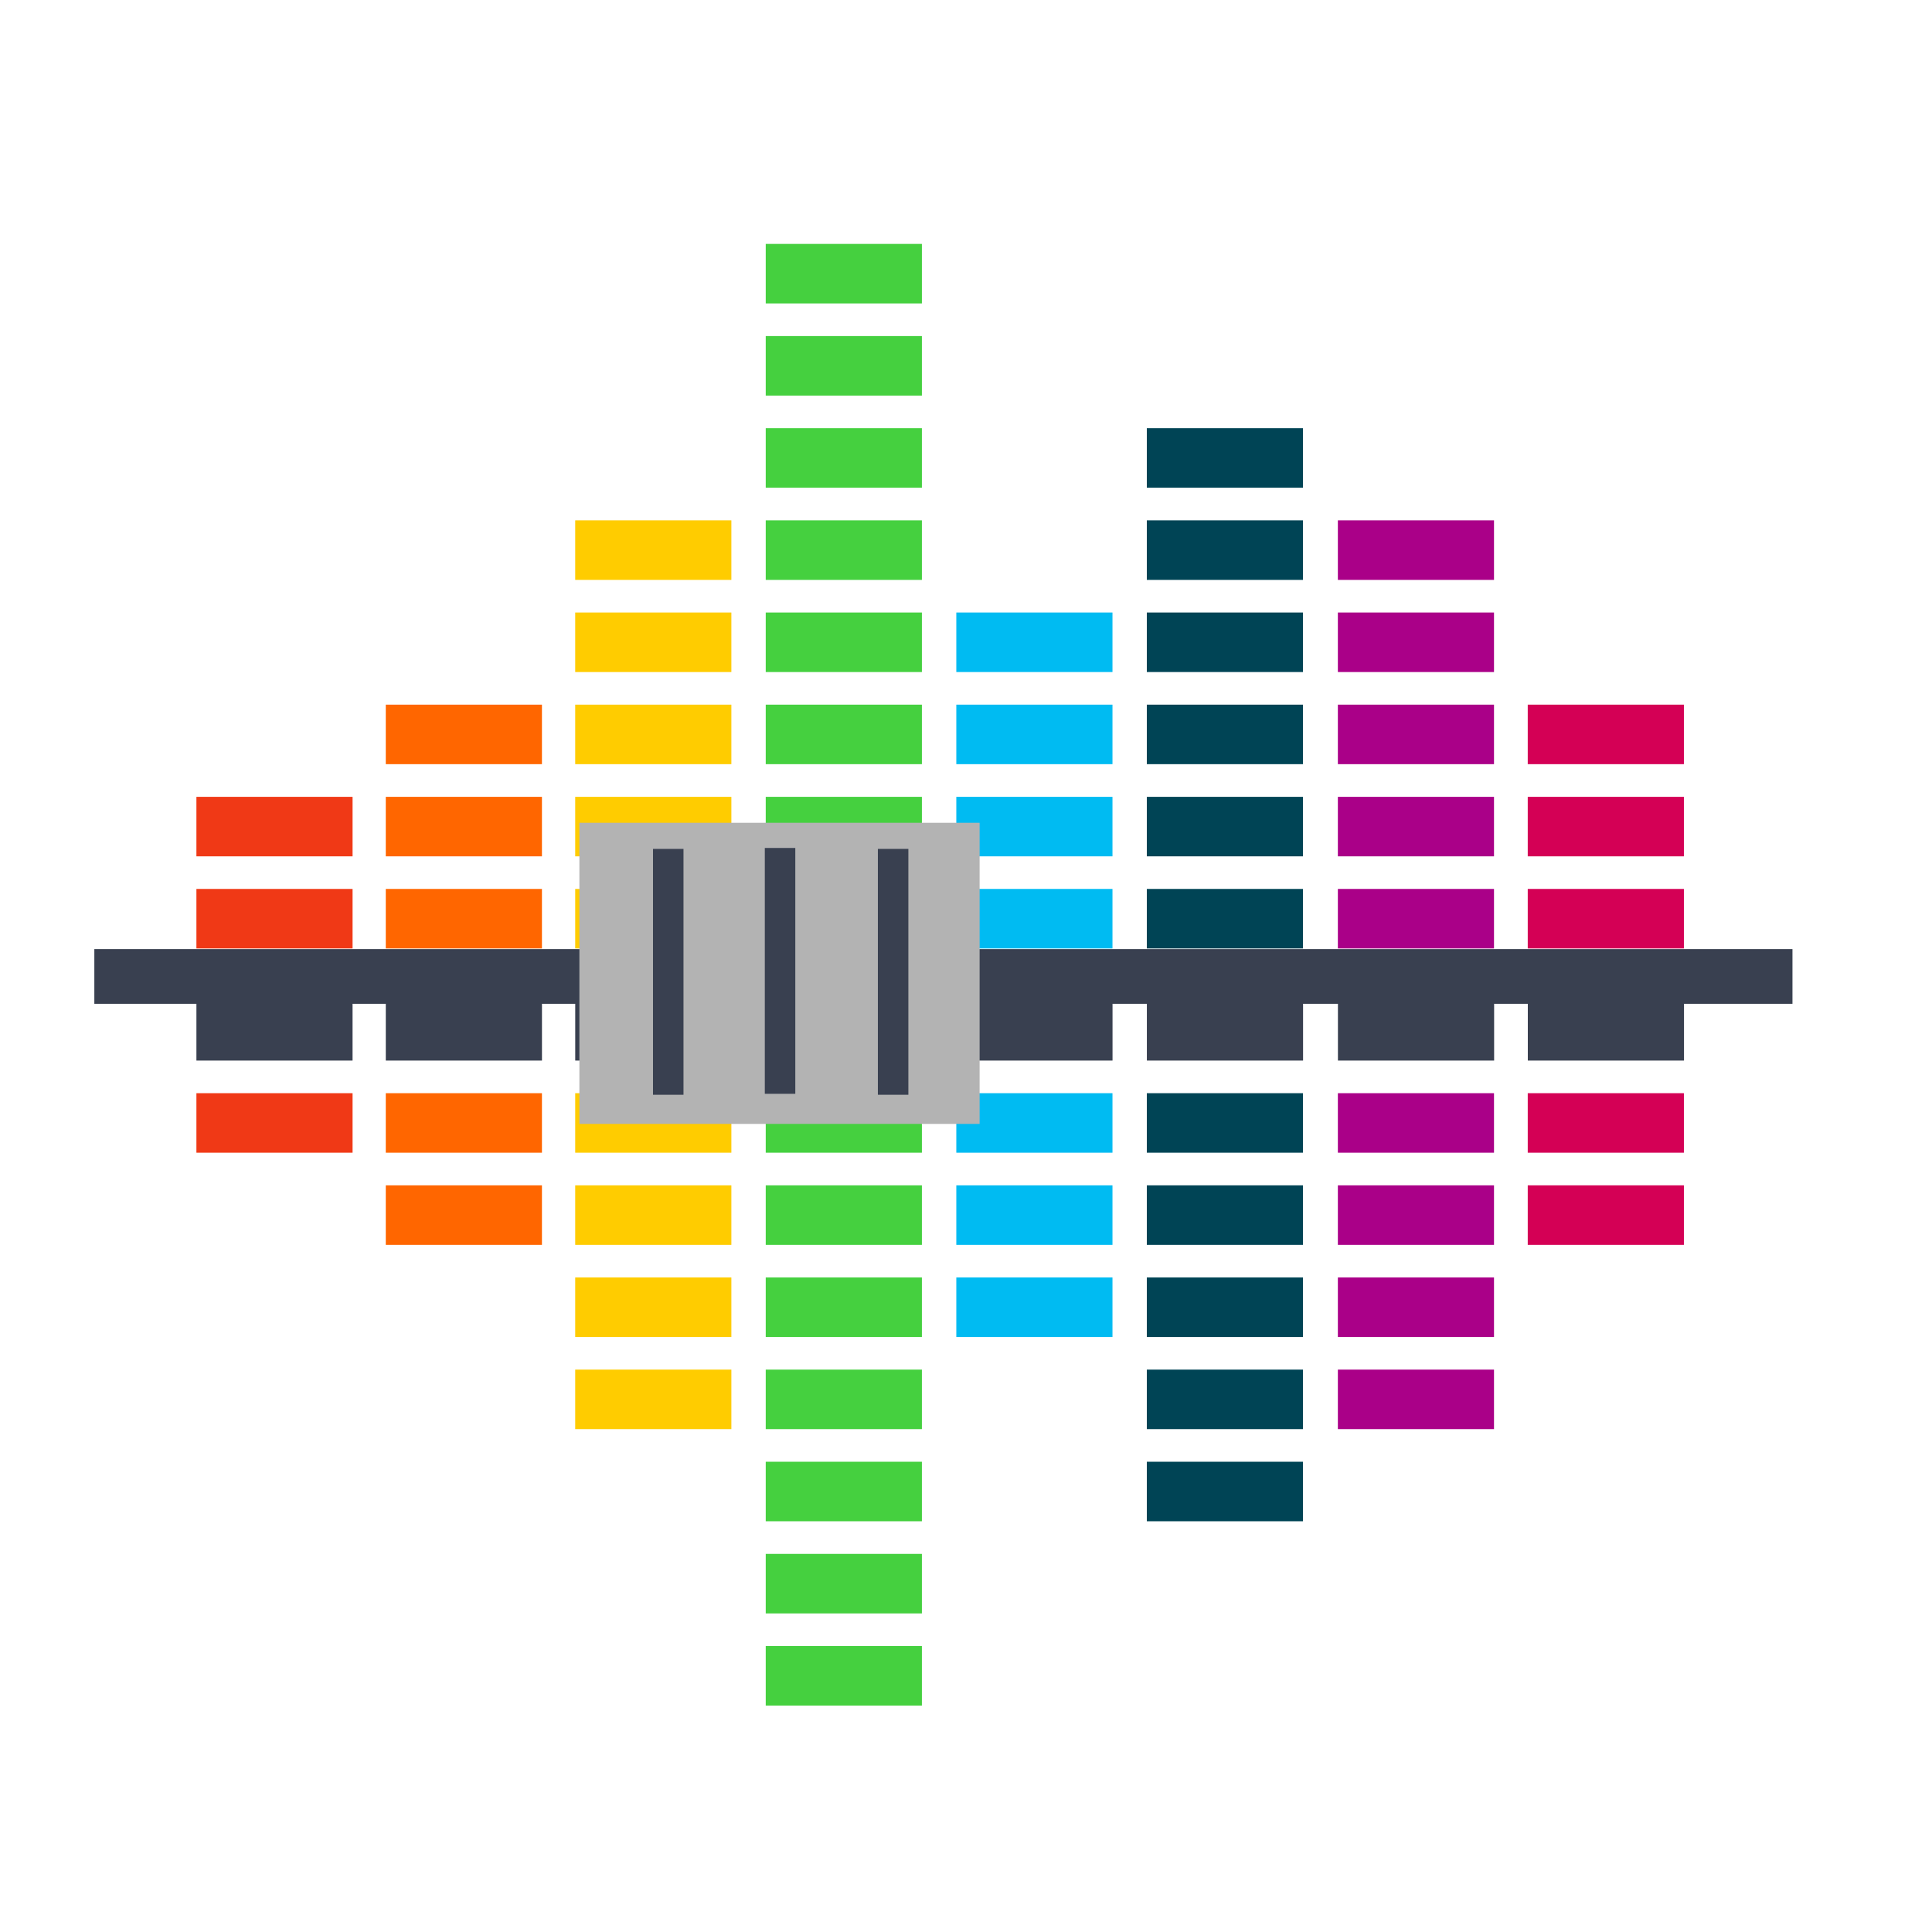 <?xml version="1.0" encoding="UTF-8" standalone="no"?>
<!-- Created with Inkscape (http://www.inkscape.org/) -->

<svg
   xmlns:dc="http://purl.org/dc/elements/1.1/"
   xmlns:cc="http://creativecommons.org/ns#"
   xmlns:rdf="http://www.w3.org/1999/02/22-rdf-syntax-ns#"
   xmlns:svg="http://www.w3.org/2000/svg"
   xmlns="http://www.w3.org/2000/svg"
   xmlns:sodipodi="http://sodipodi.sourceforge.net/DTD/sodipodi-0.dtd"
   xmlns:inkscape="http://www.inkscape.org/namespaces/inkscape"
   width="512"
   height="512"
   id="svg2"
   version="1.1"
   inkscape:version="0.91 r13725"
   sodipodi:docname="livemix.svg">
  <defs
     id="defs4" />
  <sodipodi:namedview
     id="base"
     pagecolor="#ffffff"
     bordercolor="#666666"
     borderopacity="1.0"
     inkscape:pageopacity="0.0"
     inkscape:pageshadow="2"
     inkscape:zoom="0.7"
     inkscape:cx="204.33166"
     inkscape:cy="198.09441"
     inkscape:document-units="px"
     inkscape:current-layer="layer1"
     showgrid="false"
     inkscape:window-width="1366"
     inkscape:window-height="715"
     inkscape:window-x="0"
     inkscape:window-y="24"
     inkscape:window-maximized="1" />
  <g
     inkscape:label="Layer 1"
     inkscape:groupmode="layer"
     id="layer1"
     transform="translate(0,-540.362)">
    <g
       id="g4211">
      <g
         id="g4264">
        <rect
           x="303.918"
           y="653.845"
           width="41.384"
           height="15.766"
           id="rect7"
           style="fill:#004455;fill-opacity:1" />
        <rect
           x="303.918"
           y="678.266"
           width="41.384"
           height="15.773"
           id="rect9"
           style="fill:#004455;fill-opacity:1" />
        <rect
           x="303.918"
           y="702.687"
           width="41.384"
           height="15.773"
           id="rect11"
           style="fill:#004455;fill-opacity:1" />
        <rect
           x="303.918"
           y="727.102"
           width="41.384"
           height="15.773"
           id="rect13"
           style="fill:#004455;fill-opacity:1" />
        <rect
           x="303.918"
           y="751.53"
           width="41.384"
           height="15.773"
           id="rect15"
           style="fill:#004455;fill-opacity:1" />
        <rect
           x="303.918"
           y="775.938"
           width="41.384"
           height="15.773"
           id="rect17"
           style="fill:#004455;fill-opacity:1" />
        <rect
           x="354.549"
           y="678.266"
           width="41.377"
           height="15.773"
           id="rect19"
           style="fill:#aa0088" />
        <rect
           x="354.549"
           y="702.687"
           width="41.377"
           height="15.773"
           id="rect21"
           style="fill:#aa0088" />
        <rect
           x="354.549"
           y="727.102"
           width="41.377"
           height="15.773"
           id="rect23"
           style="fill:#aa0088" />
        <rect
           x="354.549"
           y="751.53"
           width="41.377"
           height="15.773"
           id="rect25"
           style="fill:#aa0088" />
        <rect
           x="354.549"
           y="775.938"
           width="41.377"
           height="15.773"
           id="rect27"
           style="fill:#aa0088" />
        <rect
           x="404.867"
           y="727.102"
           width="41.384"
           height="15.773"
           id="rect29"
           style="fill:#d40055" />
        <rect
           x="404.867"
           y="751.53"
           width="41.384"
           height="15.773"
           id="rect31"
           style="fill:#d40055" />
        <rect
           x="404.867"
           y="775.938"
           width="41.384"
           height="15.773"
           id="rect33"
           style="fill:#d40055" />
        <rect
           x="253.434"
           y="702.687"
           width="41.384"
           height="15.773"
           id="rect35"
           style="fill:#00bbf2;fill-opacity:1" />
        <rect
           x="253.434"
           y="727.102"
           width="41.384"
           height="15.773"
           id="rect37"
           style="fill:#00bbf2;fill-opacity:1" />
        <rect
           x="253.434"
           y="751.53"
           width="41.384"
           height="15.773"
           id="rect39"
           style="fill:#00bbf2;fill-opacity:1" />
        <rect
           x="253.434"
           y="775.938"
           width="41.384"
           height="15.773"
           id="rect41"
           style="fill:#00bbf2;fill-opacity:1" />
        <rect
           x="202.928"
           y="605.002"
           width="41.384"
           height="15.773"
           id="rect43"
           style="fill:#45d03f;fill-opacity:1" />
        <rect
           x="202.928"
           y="629.423"
           width="41.384"
           height="15.773"
           id="rect45"
           style="fill:#45d03f;fill-opacity:1" />
        <rect
           x="202.928"
           y="653.845"
           width="41.384"
           height="15.766"
           id="rect47"
           style="fill:#45d03f;fill-opacity:1" />
        <rect
           x="202.928"
           y="678.266"
           width="41.384"
           height="15.773"
           id="rect49"
           style="fill:#45d03f;fill-opacity:1" />
        <rect
           x="202.928"
           y="702.687"
           width="41.384"
           height="15.773"
           id="rect51"
           style="fill:#45d03f;fill-opacity:1" />
        <rect
           x="202.928"
           y="727.102"
           width="41.384"
           height="15.773"
           id="rect53"
           style="fill:#45d03f;fill-opacity:1" />
        <rect
           x="202.928"
           y="751.53"
           width="41.384"
           height="15.773"
           id="rect55"
           style="fill:#45d03f;fill-opacity:1" />
        <rect
           x="202.928"
           y="775.938"
           width="41.384"
           height="15.773"
           id="rect57"
           style="fill:#45d03f;fill-opacity:1" />
        <rect
           x="152.436"
           y="678.266"
           width="41.384"
           height="15.773"
           id="rect59"
           style="fill:#ffcc00;fill-opacity:1" />
        <rect
           x="152.436"
           y="702.687"
           width="41.384"
           height="15.773"
           id="rect61"
           style="fill:#ffcc00;fill-opacity:1" />
        <rect
           x="152.436"
           y="727.102"
           width="41.384"
           height="15.773"
           id="rect63"
           style="fill:#ffcc00;fill-opacity:1" />
        <rect
           x="152.436"
           y="751.53"
           width="41.384"
           height="15.773"
           id="rect65"
           style="fill:#ffcc00;fill-opacity:1" />
        <rect
           x="152.436"
           y="775.938"
           width="41.384"
           height="15.773"
           id="rect67"
           style="fill:#ffcc00;fill-opacity:1" />
        <rect
           x="102.237"
           y="727.102"
           width="41.384"
           height="15.773"
           id="rect69"
           style="fill:#ff6600" />
        <rect
           x="102.237"
           y="751.53"
           width="41.384"
           height="15.773"
           id="rect71"
           style="fill:#ff6600" />
        <rect
           x="102.237"
           y="775.938"
           width="41.384"
           height="15.773"
           id="rect73"
           style="fill:#ff6600" />
        <rect
           x="52.051"
           y="751.53"
           width="41.384"
           height="15.773"
           id="rect75"
           style="fill:#f03916;fill-opacity:1" />
        <rect
           x="52.051"
           y="775.938"
           width="41.384"
           height="15.773"
           id="rect77"
           style="fill:#f03916;fill-opacity:1" />
        <rect
           x="303.918"
           y="927.74"
           width="41.384"
           height="15.773"
           id="rect79"
           style="fill:#004455;fill-opacity:1" />
        <rect
           x="303.918"
           y="903.325"
           width="41.384"
           height="15.766"
           id="rect81"
           style="fill:#004455;fill-opacity:1" />
        <rect
           x="303.918"
           y="878.904"
           width="41.384"
           height="15.78"
           id="rect83"
           style="fill:#004455;fill-opacity:1" />
        <rect
           x="303.918"
           y="854.489"
           width="41.384"
           height="15.773"
           id="rect85"
           style="fill:#004455;fill-opacity:1" />
        <rect
           x="303.918"
           y="830.068"
           width="41.384"
           height="15.773"
           id="rect87"
           style="fill:#004455;fill-opacity:1" />
        <rect
           x="354.549"
           y="903.325"
           width="41.377"
           height="15.766"
           id="rect89"
           style="fill:#aa0088" />
        <rect
           x="354.549"
           y="878.904"
           width="41.377"
           height="15.78"
           id="rect91"
           style="fill:#aa0088" />
        <rect
           x="354.549"
           y="854.489"
           width="41.377"
           height="15.773"
           id="rect93"
           style="fill:#aa0088" />
        <rect
           x="354.549"
           y="830.068"
           width="41.377"
           height="15.773"
           id="rect95"
           style="fill:#aa0088" />
        <rect
           x="404.867"
           y="854.489"
           width="41.384"
           height="15.773"
           id="rect97"
           style="fill:#d40055" />
        <rect
           x="404.867"
           y="830.068"
           width="41.384"
           height="15.773"
           id="rect99"
           style="fill:#d40055" />
        <rect
           x="253.434"
           y="878.904"
           width="41.384"
           height="15.78"
           id="rect101"
           style="fill:#00bbf2;fill-opacity:1" />
        <rect
           x="253.434"
           y="854.489"
           width="41.384"
           height="15.773"
           id="rect103"
           style="fill:#00bbf2;fill-opacity:1" />
        <rect
           x="253.434"
           y="830.068"
           width="41.384"
           height="15.773"
           id="rect105"
           style="fill:#00bbf2;fill-opacity:1" />
        <rect
           x="202.928"
           y="976.582"
           width="41.384"
           height="15.78"
           id="rect107"
           style="fill:#45d03f;fill-opacity:1" />
        <rect
           x="202.928"
           y="952.161"
           width="41.384"
           height="15.773"
           id="rect109"
           style="fill:#45d03f;fill-opacity:1" />
        <rect
           x="202.928"
           y="927.74"
           width="41.384"
           height="15.773"
           id="rect111"
           style="fill:#45d03f;fill-opacity:1" />
        <rect
           x="202.928"
           y="903.325"
           width="41.384"
           height="15.766"
           id="rect113"
           style="fill:#45d03f;fill-opacity:1" />
        <rect
           x="202.928"
           y="878.904"
           width="41.384"
           height="15.78"
           id="rect115"
           style="fill:#45d03f;fill-opacity:1" />
        <rect
           x="202.928"
           y="854.489"
           width="41.384"
           height="15.773"
           id="rect117"
           style="fill:#45d03f;fill-opacity:1" />
        <rect
           x="202.928"
           y="830.068"
           width="41.384"
           height="15.773"
           id="rect119"
           style="fill:#45d03f;fill-opacity:1" />
        <rect
           x="152.436"
           y="903.325"
           width="41.384"
           height="15.766"
           id="rect121"
           style="fill:#ffcc00;fill-opacity:1" />
        <rect
           x="152.436"
           y="878.904"
           width="41.384"
           height="15.78"
           id="rect123"
           style="fill:#ffcc00;fill-opacity:1" />
        <rect
           x="152.436"
           y="854.489"
           width="41.384"
           height="15.773"
           id="rect125"
           style="fill:#ffcc00;fill-opacity:1" />
        <rect
           x="152.436"
           y="830.068"
           width="41.384"
           height="15.773"
           id="rect127"
           style="fill:#ffcc00;fill-opacity:1" />
        <rect
           x="102.237"
           y="854.489"
           width="41.384"
           height="15.773"
           id="rect129"
           style="fill:#ff6600" />
        <rect
           x="102.237"
           y="830.068"
           width="41.384"
           height="15.773"
           id="rect131"
           style="fill:#ff6600" />
        <rect
           x="52.051"
           y="830.068"
           width="41.384"
           height="15.773"
           id="rect133"
           style="fill:#f03916;fill-opacity:1" />
        <polygon
           points="40.088,35.606 46.037,35.606 46.037,33.444 47.365,33.444 47.365,35.606 53.314,35.606 53.314,33.444 54.597,33.444 54.597,35.606 60.546,35.606 60.546,33.444 64.677,33.444 64.677,31.36 0,31.36 0,33.444 3.888,33.444 3.888,35.606 9.835,35.606 9.835,33.444 11.101,33.444 11.101,35.606 17.049,35.606 17.049,33.444 18.316,33.444 18.316,35.606 24.264,35.606 24.264,33.444 25.573,33.444 25.573,35.606 31.522,35.606 31.522,33.444 32.832,33.444 32.832,35.606 38.78,35.606 38.78,33.444 40.088,33.444 "
           id="polygon135"
           style="fill:#394050"
           transform="matrix(6.958,0,0,6.958,25,573.679)" />
      </g>
      <rect
         y="758.408"
         x="153.543"
         height="79.802"
         width="106.066"
         id="rect4199"
         style="fill:#b3b3b3;fill-opacity:1;stroke:none;stroke-width:30;stroke-miterlimit:4;stroke-dasharray:none;stroke-opacity:1" />
      <rect
         y="765.331"
         x="173.053"
         height="65.155"
         width="8.081"
         id="rect4201"
         style="fill:#394050;fill-opacity:1;stroke:none;stroke-width:30;stroke-miterlimit:4;stroke-dasharray:none;stroke-opacity:1" />
      <rect
         y="765.33"
         x="232.646"
         height="65.155"
         width="8.081"
         id="rect4201-3"
         style="fill:#394050;fill-opacity:1;stroke:none;stroke-width:30;stroke-miterlimit:4;stroke-dasharray:none;stroke-opacity:1" />
      <rect
         y="765.078"
         x="202.684"
         height="65.155"
         width="8.081"
         id="rect4201-6"
         style="fill:#394050;fill-opacity:1;stroke:none;stroke-width:30;stroke-miterlimit:4;stroke-dasharray:none;stroke-opacity:1" />
    </g>
  </g>
</svg>
